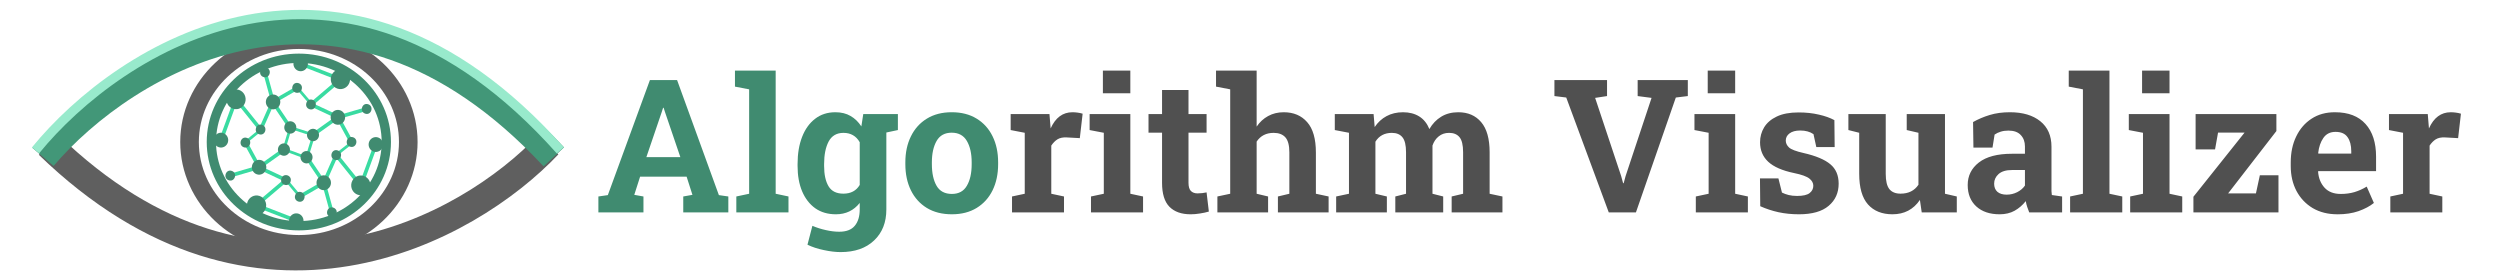 <svg width="412" height="46" fill="none" xmlns="http://www.w3.org/2000/svg"><g clip-path="url(#clip0)"><path fill="#fff" d="M0 0h412v46H0z"/><path d="M67.284 23.402c0 9.229-7.98 16.868-18.024 16.868-10.044 0-18.024-7.639-18.024-16.868 0-9.229 7.98-16.868 18.024-16.868 10.044 0 18.024 7.639 18.024 16.868z" fill="#fff" stroke="#5F5F5F" stroke-width="3.067"/><g filter="url(#filter0_i)"><path d="M90.347 23.248c-13.115 13.886-47.945 33.327-82.347 0" stroke="#5F5F5F" stroke-width="4.6"/></g><path d="M7.08 25.855c13.408-15.738 49.017-37.771 84.187 0" stroke="#429778" stroke-width="4.6"/><path d="M5.853 24.782c13.774-16.895 50.356-40.548 86.488 0" stroke="#98EACC" stroke-width="1.533"/><path d="M49.02 14.508l2.3 2.684m-10.888 6.287l2.53-2.07m4.217 8.281l2.3 2.76m8.511-8.971l-2.53 1.994M51.704 22.252l-3.834-1.227-1.073 3.604 3.757 1.38 1.15-3.757z" stroke="#39DBA1" stroke-width=".46"/><path d="M60.431 17.957l-4.751 1.377 2.27 4.153M51.596 22.208l4.096-2.913-4.446-2.075 4.891-4.154-6.628-2.564" stroke="#39DBA1" stroke-width=".613"/><ellipse rx="1.593" ry="1.628" transform="matrix(-.952 -.307 .292 -.956 56.101 13.054)" fill="#408B70"/><ellipse rx="1.195" ry="1.221" transform="matrix(-.952 -.307 .292 -.956 55.681 19.334)" fill="#408B70"/><ellipse rx=".996" ry="1.018" transform="matrix(-.952 -.307 .292 -.956 51.584 22.247)" fill="#408B70"/><ellipse rx="1.195" ry="1.221" transform="matrix(-.952 -.307 .292 -.956 49.549 10.515)" fill="#408B70"/><ellipse rx=".796" ry=".814" transform="matrix(-.952 -.307 .292 -.956 51.247 17.22)" fill="#408B70"/><ellipse rx=".814" ry=".796" transform="matrix(.292 -.956 .952 .307 57.937 23.396)" fill="#408B70"/><ellipse rx=".814" ry=".796" transform="matrix(.292 -.956 .952 .307 60.431 17.957)" fill="#408B70"/><path d="M54.694 34.996l-1.34-4.879-4.043 2.332M50.555 25.922l2.836 4.207 2.02-4.566 4.044 5.024 2.497-6.807" stroke="#39DBA1" stroke-width=".613"/><ellipse rx="1.628" ry="1.593" transform="matrix(.292 -.956 .952 .307 59.467 30.548)" fill="#408B70"/><ellipse rx="1.221" ry="1.195" transform="matrix(.292 -.956 .952 .307 53.353 30.117)" fill="#408B70"/><ellipse rx="1.018" ry=".996" transform="matrix(.292 -.956 .952 .307 50.517 25.909)" fill="#408B70"/><ellipse rx="1.221" ry="1.195" transform="matrix(.292 -.956 .952 .307 61.94 23.818)" fill="#408B70"/><ellipse rx=".814" ry=".796" transform="matrix(.292 -.956 .952 .307 55.411 25.563)" fill="#408B70"/><ellipse rx=".796" ry=".814" transform="matrix(.952 .307 -.292 .956 49.398 32.434)" fill="#408B70"/><ellipse rx=".796" ry=".814" transform="matrix(.952 .307 -.292 .956 54.694 34.996)" fill="#408B70"/><path d="M46.782 24.688l-4.096 2.913 4.446 2.075-4.891 4.154 6.628 2.564M37.947 28.939l4.751-1.377-2.27-4.153" stroke="#39DBA1" stroke-width=".613"/><ellipse rx="1.593" ry="1.628" transform="matrix(.952 .307 -.292 .956 42.278 33.842)" fill="#408B70"/><ellipse rx="1.195" ry="1.221" transform="matrix(.952 .307 -.292 .956 42.698 27.563)" fill="#408B70"/><ellipse rx=".996" ry="1.018" transform="matrix(.952 .307 -.292 .956 46.794 24.65)" fill="#408B70"/><ellipse rx="1.195" ry="1.221" transform="matrix(.952 .307 -.292 .956 48.83 36.382)" fill="#408B70"/><ellipse rx=".796" ry=".814" transform="matrix(.952 .307 -.292 .956 47.132 29.677)" fill="#408B70"/><ellipse rx=".814" ry=".796" transform="matrix(-.292 .956 -.952 -.307 40.442 23.5)" fill="#408B70"/><ellipse rx=".814" ry=".796" transform="matrix(-.292 .956 -.952 -.307 37.947 28.939)" fill="#408B70"/><path d="M43.664 11.918l1.34 4.879 4.043-2.332M47.803 20.991l-2.836-4.207-2.02 4.566-4.044-5.024-2.497 6.807" stroke="#39DBA1" stroke-width=".613"/><ellipse rx="1.628" ry="1.593" transform="matrix(-.292 .956 -.952 -.307 38.891 16.366)" fill="#408B70"/><ellipse rx="1.221" ry="1.195" transform="matrix(-.292 .956 -.952 -.307 45.004 16.797)" fill="#408B70"/><ellipse rx="1.018" ry=".996" transform="matrix(-.292 .956 -.952 -.307 47.84 21.004)" fill="#408B70"/><ellipse rx="1.221" ry="1.195" transform="matrix(-.292 .956 -.952 -.307 36.418 23.095)" fill="#408B70"/><ellipse rx=".814" ry=".796" transform="matrix(-.292 .956 -.952 -.307 42.947 21.351)" fill="#408B70"/><ellipse rx=".796" ry=".814" transform="matrix(-.952 -.307 .292 -.956 48.96 14.48)" fill="#408B70"/><ellipse rx=".796" ry=".814" transform="matrix(-.952 -.307 .292 -.956 43.664 11.917)" fill="#408B70"/><path d="M63.665 23.402c0 7.593-6.423 13.801-14.415 13.801s-14.415-6.208-14.415-13.801c0-7.593 6.423-13.801 14.415-13.801S63.665 15.809 63.665 23.402z" stroke="#408B70" stroke-width="1.533"/><path d="M98.614 35v-2.621l1.557-.225 6.934-18.959h4.478l6.888 18.959 1.558.225V35h-7.428v-2.621l1.512-.27-.958-2.995h-7.667l-.959 2.995 1.513.27V35h-7.428zm7.907-9.105h5.601l-2.546-7.473-.21-.659h-.09l-.224.704-2.531 7.428zM121.346 35v-2.621l2.112-.449V14.723l-2.336-.449v-2.636h6.709v20.291l2.111.449V35h-8.596zm17.177 6.544c-.819 0-1.737-.11-2.755-.33-1.019-.21-1.917-.504-2.696-.883l.809-3.115c.699.299 1.437.534 2.216.704.789.18 1.523.27 2.201.27 1.169 0 2.022-.324 2.561-.973.549-.649.824-1.552.824-2.711v-1.063c-.988 1.248-2.296 1.872-3.924 1.872-1.327 0-2.461-.33-3.399-.988-.938-.669-1.662-1.602-2.171-2.8-.5-1.198-.749-2.591-.749-4.178v-.315c0-1.707.249-3.2.749-4.478.499-1.278 1.213-2.271 2.141-2.98.929-.719 2.042-1.078 3.34-1.078.968 0 1.802.205 2.5.614.699.399 1.293.973 1.782 1.722l.315-2.037h5.706v2.636l-1.902.404v12.684c0 2.136-.674 3.839-2.022 5.107-1.338 1.278-3.18 1.917-5.526 1.917zm.464-9.629c1.228 0 2.127-.479 2.696-1.438v-7.038c-.589-1.028-1.483-1.542-2.681-1.542-1.118 0-1.931.474-2.441 1.423-.499.948-.748 2.186-.748 3.714v.315c0 1.418.244 2.536.733 3.354.49.809 1.303 1.213 2.441 1.213zm17.881 3.399c-1.607 0-2.985-.349-4.133-1.048-1.138-.699-2.012-1.667-2.621-2.905-.609-1.248-.913-2.681-.913-4.298v-.315c0-1.607.304-3.03.913-4.268.609-1.248 1.483-2.221 2.621-2.92 1.148-.709 2.516-1.063 4.103-1.063 1.597 0 2.965.349 4.103 1.048 1.148.699 2.027 1.672 2.636 2.92.609 1.238.913 2.666.913 4.283v.315c0 1.617-.304 3.05-.913 4.298-.609 1.238-1.483 2.206-2.621 2.905-1.138.699-2.501 1.048-4.088 1.048zm0-3.354c1.128 0 1.952-.449 2.471-1.348.529-.898.793-2.082.793-3.549v-.315c0-1.438-.264-2.611-.793-3.519-.529-.908-1.363-1.363-2.501-1.363s-1.967.454-2.486 1.363c-.519.908-.779 2.082-.779 3.519v.315c0 1.478.26 2.666.779 3.564.519.888 1.358 1.333 2.516 1.333z" fill="#408B70"/><path d="M166.781 35v-2.621l2.097-.449V21.882l-2.321-.449v-2.636h6.394l.165 2.007.03.359c.799-1.777 1.997-2.666 3.594-2.666.26 0 .539.02.839.06.309.04.589.1.838.18l-.464 4.028-2.171-.12c-.619-.03-1.124.075-1.513.315-.379.24-.719.584-1.018 1.033v7.937l2.096.449V35h-8.566zm13.014 0v-2.621l2.112-.449V21.882l-2.337-.449v-2.636h6.709v13.133l2.097.449V35h-8.581zm1.962-19.633v-3.729h4.522v3.729h-4.522zm14.451 19.947c-1.508 0-2.671-.414-3.489-1.243-.809-.829-1.213-2.141-1.213-3.938v-8.266h-2.232v-3.07h2.232v-3.968h4.358v3.968h2.98v3.07h-2.98v8.251c0 .629.129 1.078.389 1.348.269.27.634.404 1.093.404.24 0 .499-.015.779-.045.279-.04.519-.08.719-.12l.374 3.16c-.439.13-.924.235-1.453.315-.529.09-1.048.135-1.557.135zM200.626 35v-2.621l2.111-.449V14.723l-2.336-.449v-2.636h6.694v9.225c.509-.749 1.138-1.328 1.887-1.737.759-.419 1.617-.629 2.576-.629 1.627 0 2.915.544 3.863 1.632.959 1.078 1.438 2.751 1.438 5.017v6.784l2.096.449V35h-8.356v-2.621l1.887-.449v-6.814c0-1.168-.22-1.997-.659-2.486-.439-.489-1.083-.734-1.932-.734-1.228 0-2.161.479-2.8 1.438v8.596l1.887.449V35h-8.356zm19.572 0v-2.621l2.112-.449V21.882l-2.336-.449v-2.636h6.394l.18 2.142c.519-.779 1.168-1.378 1.947-1.797.788-.429 1.697-.644 2.725-.644 1.038 0 1.927.23 2.666.689.739.459 1.298 1.153 1.677 2.082.499-.869 1.148-1.548 1.947-2.037.798-.489 1.737-.734 2.815-.734 1.597 0 2.855.544 3.774 1.632.928 1.088 1.393 2.745 1.393 4.972v6.829l2.111.449V35h-8.371v-2.621l1.887-.449v-6.844c0-1.188-.2-2.017-.599-2.486-.39-.469-.959-.704-1.707-.704-.679 0-1.253.195-1.723.584-.469.379-.808.883-1.018 1.512v7.937l1.767.449V35h-7.892v-2.621l1.767-.449v-6.844c0-1.168-.199-1.992-.599-2.471-.389-.479-.968-.719-1.737-.719-1.208 0-2.111.484-2.71 1.453v8.581l1.887.449V35h-8.357zm44.926 0l-7.008-18.929-1.947-.24V13.196h8.671v2.636l-1.962.299 4.283 12.864.329 1.198h.09l.315-1.168 4.283-12.894-2.292-.299V13.196h8.267v2.636l-1.977.24L269.602 35h-4.478zm14.347 0v-2.621l2.111-.449V21.882l-2.336-.449v-2.636h6.709v13.133l2.096.449V35h-8.58zm1.961-19.633v-3.729h4.523v3.729h-4.523zm15.035 19.947c-1.208 0-2.336-.115-3.384-.344-1.038-.23-2.037-.559-2.995-.988l-.045-4.582h3.04l.584 2.336c.34.17.709.304 1.108.404.41.1.874.15 1.393.15.978 0 1.667-.16 2.067-.479.399-.32.599-.719.599-1.198 0-.449-.215-.844-.644-1.183-.43-.349-1.273-.654-2.531-.913-1.927-.399-3.345-1.018-4.253-1.857-.899-.839-1.348-1.912-1.348-3.22 0-.889.225-1.707.674-2.456.459-.749 1.153-1.343 2.082-1.782.938-.449 2.136-.674 3.594-.674 1.218 0 2.331.12 3.339.359 1.018.23 1.872.534 2.561.913l.045 4.433h-3.025l-.464-2.127c-.58-.399-1.308-.599-2.187-.599-.759 0-1.348.16-1.767.479-.409.309-.614.704-.614 1.183 0 .419.18.799.539 1.138.37.33 1.173.634 2.411.913 2.007.459 3.469 1.073 4.388 1.842.918.759 1.378 1.827 1.378 3.205 0 1.508-.549 2.725-1.648 3.654-1.088.928-2.72 1.393-4.897 1.393zm15.41 0c-1.717 0-3.06-.539-4.028-1.617-.969-1.088-1.453-2.776-1.453-5.062v-6.754l-1.782-.449v-2.636h6.155v9.869c0 1.158.2 1.992.599 2.501.409.499 1.023.749 1.842.749 1.308 0 2.291-.489 2.95-1.468v-8.566l-1.932-.449v-2.636h6.305v13.133l1.947.449V35h-5.781l-.299-2.052c-1.069 1.577-2.576 2.366-4.523 2.366zm17.656 0c-1.607 0-2.885-.429-3.834-1.288-.948-.869-1.422-2.047-1.422-3.534 0-1.518.614-2.755 1.842-3.714 1.237-.959 3.055-1.438 5.451-1.438h2.141v-1.198c0-.779-.23-1.408-.689-1.887-.449-.489-1.128-.734-2.036-.734-.47 0-.894.06-1.273.18-.37.11-.704.27-1.004.479l-.344 2.141h-3.145l-.06-4.208c.849-.479 1.767-.869 2.756-1.168.988-.299 2.091-.449 3.309-.449 2.117 0 3.789.494 5.017 1.483 1.228.988 1.842 2.391 1.842 4.208v7.323c.01.21.03.419.06.629l1.692.24V35h-5.421c-.11-.28-.22-.579-.33-.898-.109-.32-.189-.639-.239-.958-.519.659-1.133 1.188-1.842 1.587-.699.389-1.523.584-2.471.584zm1.168-3.235c.609 0 1.183-.135 1.722-.404.549-.28.979-.644 1.288-1.093v-2.561h-2.156c-.959 0-1.688.22-2.187.659-.489.439-.734.968-.734 1.587 0 .579.18 1.028.54 1.348.369.309.878.464 1.527.464zM341.154 35v-2.621l2.111-.449V14.723l-2.336-.449v-2.636h6.709v20.291l2.112.449V35h-8.596zm9.898 0v-2.621l2.112-.449V21.882l-2.336-.449v-2.636h6.709v13.133l2.096.449V35h-8.581zm1.962-19.633v-3.729h4.523v3.729h-4.523zM361.475 35v-2.576l8.431-10.573h-4.372l-.495 2.77h-3.204v-5.825h13.313v2.8l-7.952 10.273h4.582l.644-2.98h3.07V35h-14.017zm23.736.315c-1.557 0-2.915-.34-4.073-1.018-1.148-.689-2.042-1.632-2.681-2.83-.629-1.198-.943-2.566-.943-4.103v-.599c0-1.607.299-3.03.898-4.268.599-1.248 1.443-2.226 2.531-2.935 1.098-.719 2.391-1.073 3.879-1.063 2.186 0 3.858.644 5.016 1.932 1.158 1.278 1.738 3.075 1.738 5.391v2.381h-9.525l-.03.09c.08 1.068.435 1.947 1.064 2.636.628.689 1.522 1.033 2.68 1.033.799 0 1.543-.1 2.231-.299.699-.21 1.378-.514 2.037-.913l1.183 2.696c-.669.539-1.512.988-2.531 1.348-1.008.349-2.166.524-3.474.524zm-3.13-10.004h5.406v-.389c0-.978-.204-1.752-.614-2.321-.399-.579-1.058-.869-1.976-.869-.879 0-1.548.334-2.007 1.003-.459.659-.744 1.493-.854 2.501l.045.075zM393.927 35v-2.621l2.096-.449V21.882l-2.321-.449v-2.636h6.394l.165 2.007.03.359c.799-1.777 1.997-2.666 3.594-2.666.26 0 .539.02.839.06.309.04.589.1.838.18l-.464 4.028-2.171-.12c-.619-.03-1.123.075-1.513.315-.379.24-.719.584-1.018 1.033v7.937l2.097.449V35h-8.566z" fill="#505050"/></g><defs><clipPath id="clip0"><path fill="#fff" d="M0 0h412v46H0z"/></clipPath><filter id="filter0_i" x="6.4" y="21.596" width="85.62" height="22.967" filterUnits="userSpaceOnUse" color-interpolation-filters="sRGB"><feFlood flood-opacity="0" result="BackgroundImageFix"/><feBlend in="SourceGraphic" in2="BackgroundImageFix" result="shape"/><feColorMatrix in="SourceAlpha" values="0 0 0 0 0 0 0 0 0 0 0 0 0 0 0 0 0 0 127 0" result="hardAlpha"/><feOffset dy=".613"/><feGaussianBlur stdDeviation=".307"/><feComposite in2="hardAlpha" operator="arithmetic" k2="-1" k3="1"/><feColorMatrix values="0 0 0 0 0 0 0 0 0 0 0 0 0 0 0 0 0 0 0.25 0"/><feBlend in2="shape" result="effect1_innerShadow"/></filter></defs></svg>